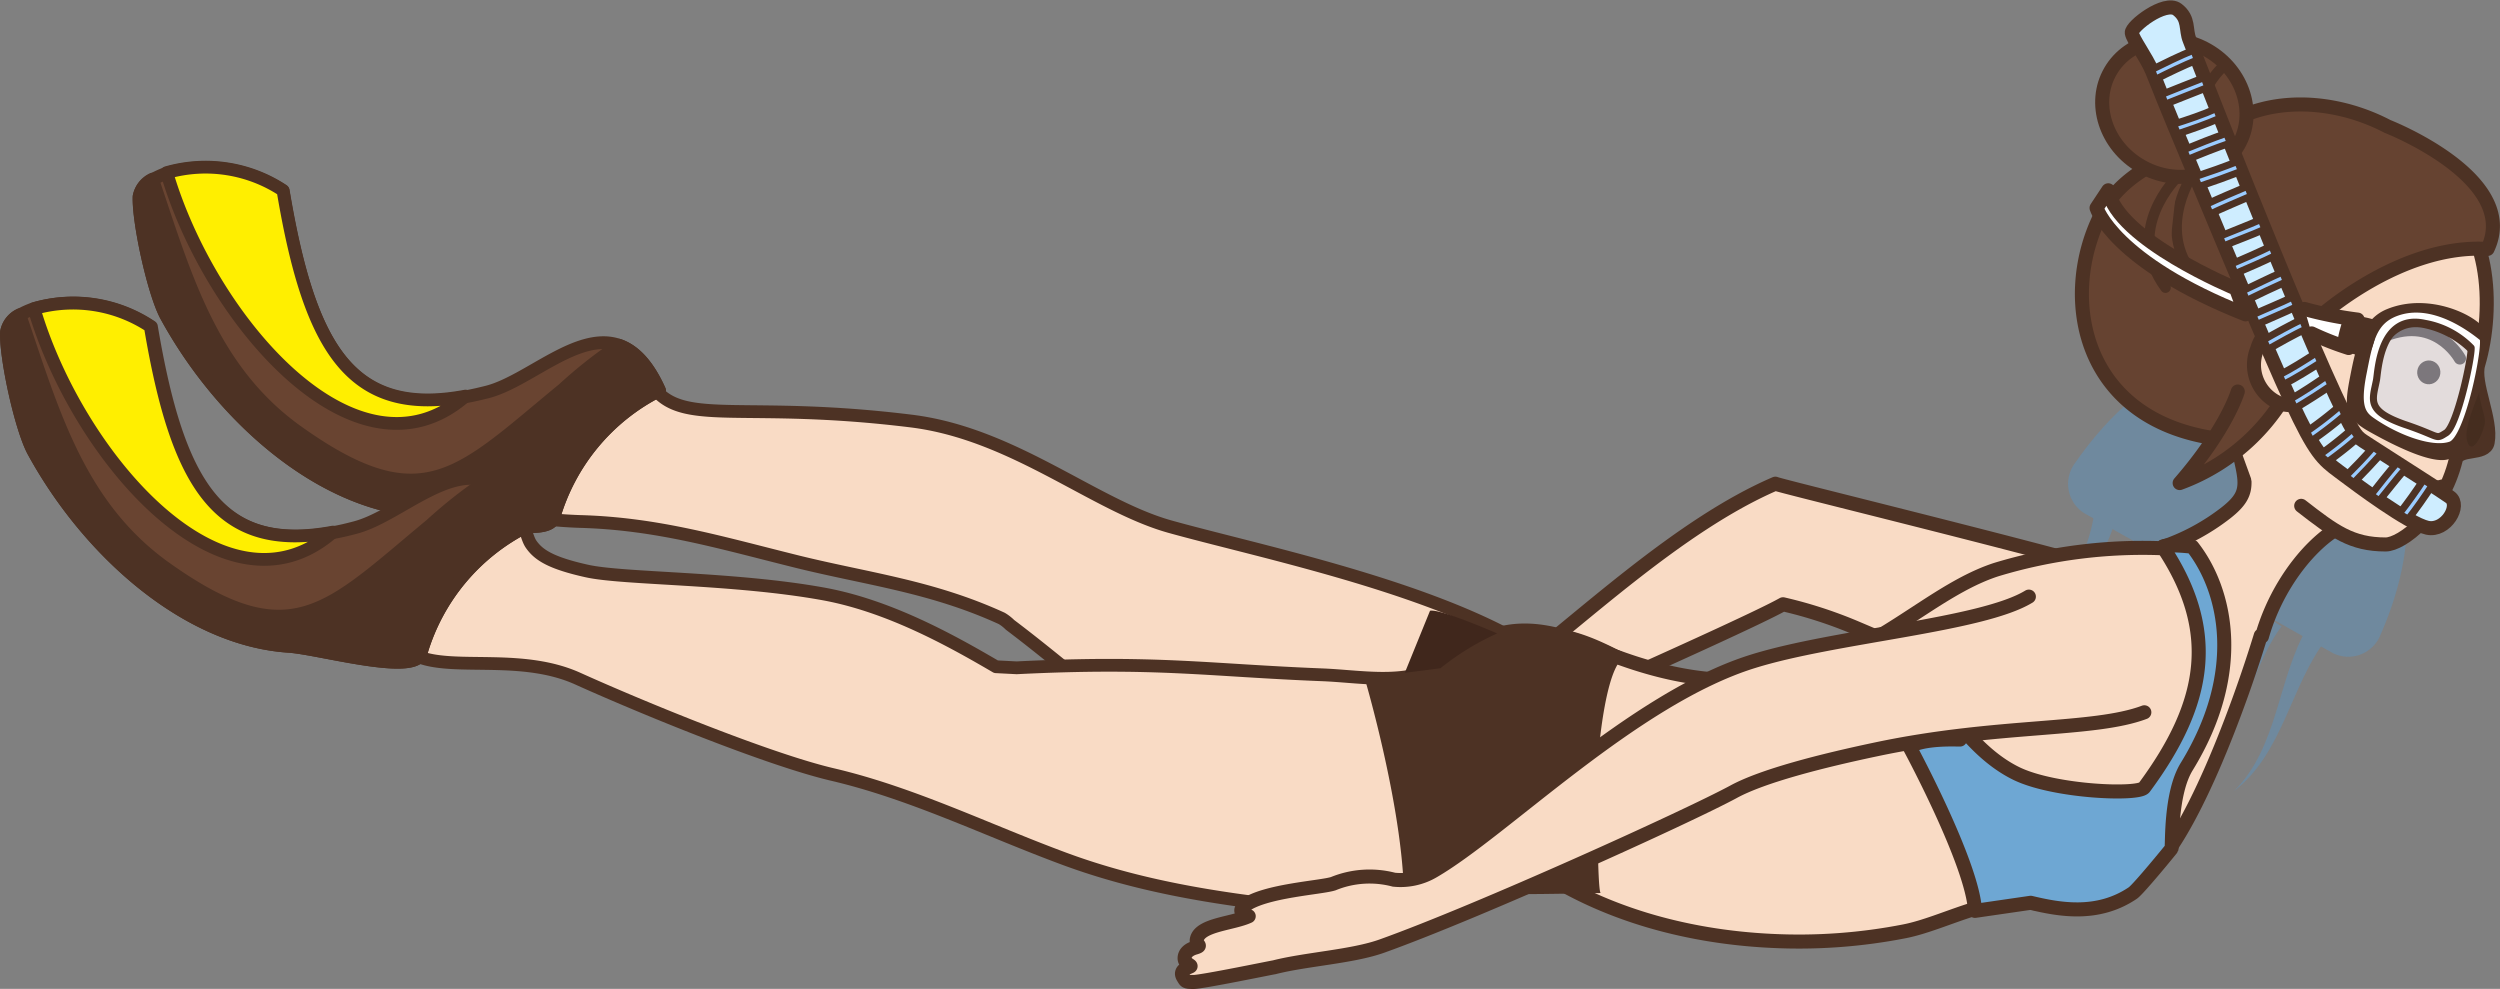 <svg xmlns="http://www.w3.org/2000/svg" viewBox="0 0 234.91 92.92"><rect x="0" y="0" width="234.91" height="92.92" fill="#808080" stroke="none"/><defs><style>.cls-1,.cls-19{opacity:0.4;}.cls-2{fill:#5596ca;}.cls-11,.cls-3,.cls-4{fill:#f9dbc5;}.cls-10,.cls-12,.cls-13,.cls-14,.cls-15,.cls-16,.cls-17,.cls-18,.cls-20,.cls-21,.cls-3,.cls-4,.cls-5,.cls-6,.cls-7{stroke:#4d3224;stroke-linecap:round;stroke-linejoin:round;}.cls-10,.cls-12,.cls-14,.cls-17,.cls-21,.cls-3{stroke-width:1.32px;}.cls-4,.cls-5,.cls-6,.cls-7{stroke-width:1.2px;}.cls-5{fill:#694431;}.cls-6,.cls-8{fill:#4d3224;}.cls-7{fill:#ffef00;}.cls-9{fill:#40271c;}.cls-10{fill:#6ea7d3;}.cls-12,.cls-15,.cls-16{fill:#664331;}.cls-13,.cls-14{fill:none;}.cls-13{stroke-width:1.15px;}.cls-15{stroke-width:1.32px;}.cls-16{stroke-width:0.99px;}.cls-17{fill:#ceedff;}.cls-18{fill:#9bccff;}.cls-18,.cls-20{stroke-width:0.66px;}.cls-19{fill:#c4e0ff;}.cls-20,.cls-21{fill:#fff;}.cls-22{fill:#452d1f;}</style></defs><title>skills-my</title><g id="圖層_2" data-name="圖層 2"><g id="技能"><g class="cls-1"><path class="cls-2" d="M198.89,48.49a16.59,16.59,0,0,1-4.08,7.17c-1.89,1.84-4.55,2.91-5.78,5.36.89-2.6,3.37-4,5-6.08A15,15,0,0,0,196.81,48Z"/><path class="cls-2" d="M203.2,50.13c-2.07,3.54-3,7.59-5.54,10.89-1.74,2.17-6.9,7.11-5.94,10.25-1.24-3.09,3.5-8.51,5.06-10.87,2.2-3.46,2.79-7.58,4.52-11.25Z"/><path class="cls-2" d="M206.42,53.52c-2.26,9.48-11.12,15.57-13.36,25,1.49-9.46,9.77-16.07,11.27-25.48Z"/><path class="cls-2" d="M214.38,58.86c-2.33,3.11-3,7.13-5.28,10.27s-4.64,6.21-6.78,9.47c1.83-3.44,3.9-6.72,5.88-10.06s2.34-7.48,4.39-10.85Z"/><path class="cls-2" d="M211,55.35c-1.28,2.23-.93,4.91-2.37,7.16-3.43,5-7.93,9.3-11.5,14.26,3-5,7.15-9.44,9.93-14.56,1.42-2.5.8-5.24,2-7.81Z"/><path class="cls-2" d="M218.63,60c-3.42,4.38-4.07,10.8-8.75,14.36,4.23-4.14,4.11-10.7,7-15.53Z"/><path class="cls-2" d="M195,43.48a3.26,3.26,0,0,0,.84,4.74l23.37,13.15a3.25,3.25,0,0,0,4.48-1.74c4.28-9.73,3.35-19.5-5.2-24.31C209.7,30.37,201.06,34.75,195,43.48Z"/></g><path class="cls-3" d="M122.62,69.62c.74-.23,0-.18.15-.81.32-1.33,3.34-1.45,4.8-2.15.09,0-1.29-.28-.38-1,1.86-1.41,7.14-1.73,8.26-2.12a13.74,13.74,0,0,1,6.56-.42c6.23-4.62,15.66-13.74,24.81-17.67.06.12,23.12,5.75,31.27,8.11,6.6,2.95,9.28,7.1,7.72,11.06-2.63,6.68-14.2,1.7-31.57-5.68a41.46,41.46,0,0,0-6.7-2.16h0c-3.53,2-27.35,12.48-27.47,12.52-2.75,1-7.06,1.29-10.06,2.1-.09,0-6.7,1.42-7.53,1.43-.66,0-.73-.07-.95-.46-.39-.71.66-.9.7-1s-.56-.24-.56-.73S122.06,69.8,122.62,69.62Z"/><path class="cls-4" d="M94.9,58.71c7.37,5.56,13.46,11.65,22.08,15.62a68.08,68.08,0,0,0,18.41,5.49c2.4.35,6.65-.16,8.81,1,5.3,1.66,17.42-10-1.75-20.72-9.57-5.33-24.74-8.44-32.54-10.62-7.12-2-14.69-8.74-24.32-9.92-15.41-1.9-21.13.47-24-2.93-.77-.91-1.11-3.88-3.38-3.56s-5.73,4.7-7.88,5.72c-3,1.42-11.2,1.07-13.56,6.34-.53,1.17-.37,2.1.3,2.37,1.17.46,3.68-1.19,6.29-.33A43.93,43.93,0,0,0,54.49,49c7.34.2,13.26,2,20.52,3.8,6.59,1.62,12.57,2.31,19.12,5.31A3.94,3.94,0,0,1,94.9,58.71Z"/><path class="cls-5" d="M13.07,18.47c-.09,2.35,1.35,9,2.53,11.19,5.17,9.48,14.46,17.7,24,18.33,2.83.18,11.8,2.76,12.42.7a19.39,19.39,0,0,1,9.95-12c-1.12-2.5-2.42-3.77-3.81-4.25-3.86-1.35-8.48,3.37-12.33,4.38-.71.18-1.4.34-2.06.46-10.7,2-14.64-4.36-17.15-19.33a13.21,13.21,0,0,0-10.92-1.69,8,8,0,0,0-1.34.61A2.27,2.27,0,0,0,13.07,18.47Z"/><path class="cls-6" d="M13.07,18.47c-.09,2.35,1.35,9,2.53,11.19,5.17,9.48,14.46,17.7,24,18.33,2.83.18,11.8,2.76,12.42.7a19.39,19.39,0,0,1,9.95-12c-1.12-2.5-2.42-3.77-3.81-4.25a43.46,43.46,0,0,0-5.23,4.12C43.24,44.51,39.81,49,28,40.59c-8.1-5.75-10.55-14.51-13.67-23.76A2.27,2.27,0,0,0,13.07,18.47Z"/><path class="cls-7" d="M15.67,16.22c4.06,13.87,17.86,29.91,28.07,21-10.7,2-14.64-4.36-17.15-19.33A13.21,13.21,0,0,0,15.67,16.22Z"/><path class="cls-3" d="M203.31,51.52a47.4,47.4,0,0,0-15.73,2c-9.24,3-16.23,15.24-35.42,8.29-5.51-2-12,4.76-12.33,6.22a92.17,92.17,0,0,0-1.2,9.33c-.37,3.31.24.26,4.51,3.4,6.7,4.94,15.1,7.26,23.34,7.65A51.54,51.54,0,0,0,179,87.5c3.64-.73,8.09-3.4,11.8-2.69a14.44,14.44,0,0,0,10.46-2.2c4.48-3.11,9.38-17,11.17-22.89l.11.09c2-7.06,7.83-12,10.13-10.62L209.82,40c1.1,5.16,2,6.09-.65,8.18a20.39,20.39,0,0,1-6,3.23"/><path class="cls-4" d="M152.16,61.82c-7.09-3.38-11.07-3.69-16,.16-3.35,2.6-7.92,1.59-11.86,1.43-10.87-.43-15.54-1.32-28.77-.66l-1.94-.1c-4.32-2.53-10.12-5.74-16.25-6.85-8.43-1.52-18.73-1.38-22.17-2.14s-4.58-1.53-5.27-2.53-.75-4.05-3.06-4S40.61,52.26,38.35,53s-12.84,2-13.54,5.18,4.68.09,14.71,3.6c3.46,1.21,9.63-.35,14.8,2,5.78,2.61,17.84,7.58,23.92,9C85.77,74.55,92.73,78,100,80.69c7,2.59,14.17,3.73,21.56,4.54a51.27,51.27,0,0,0,20.12-1.6"/><path class="cls-5" d="M.61,31.21c-.1,2.35,1.34,9,2.52,11.19,5.18,9.48,14.46,17.7,24,18.33,2.82.18,11.79,2.76,12.41.71a19.39,19.39,0,0,1,10-12c-1.13-2.5-2.42-3.77-3.81-4.25-3.87-1.35-8.49,3.37-12.34,4.38-.71.19-1.39.35-2,.46-10.71,2-14.64-4.36-17.16-19.33A13.16,13.16,0,0,0,3.2,29a7.28,7.28,0,0,0-1.34.6A2.23,2.23,0,0,0,.61,31.21Z"/><path class="cls-6" d="M.61,31.21c-.1,2.35,1.34,9,2.52,11.19,5.18,9.48,14.46,17.7,24,18.33,2.82.18,11.79,2.76,12.41.71a19.39,19.39,0,0,1,10-12c-1.13-2.5-2.42-3.77-3.81-4.25a44.73,44.73,0,0,0-5.24,4.12c-9.66,8-13.09,12.47-24.9,4.08C7.43,47.58,5,38.82,1.86,29.57A2.23,2.23,0,0,0,.61,31.21Z"/><path class="cls-7" d="M3.2,29c4.06,13.86,17.86,29.9,28.08,21-10.71,2-14.64-4.36-17.16-19.33A13.16,13.16,0,0,0,3.2,29Z"/><path class="cls-8" d="M140.63,59.52c5.64-1.72,9.45.58,12.75,2.23-2.49-1.24-3.3,9.76-3.3,10.92,0,1.31,0,11.15.33,11.24-.09,0-10.34.24-10.88,0l0-.09c-6,1.45-7.61,1.4-7.61,1.4.19-8.43-3.72-21.6-3.72-21.6l7.07-.86A32.64,32.64,0,0,1,140.63,59.52Z"/><path class="cls-9" d="M134.37,57.39,132,63.22l3.35-.43a24.67,24.67,0,0,1,5.33-3.27S135.3,57.17,134.37,57.39Z"/><path class="cls-10" d="M206,51.37s-2.42-.28-2.79,0C208.46,59.24,207.4,66,201.48,74c-.53.73-8.43.42-12-1.31-4.75-2.31-8-8.2-11.44-13.68l-1.37.94a74,74,0,0,1,7.5,9.54c-.53,0-3.36-.13-4.76.66,0,0,5.95,11,6.17,15.44l5.23-.76c2.6.62,6.27,1.34,9.6-.92.57-.4,3.63-4.16,3.63-4.17.1-.28-.14-5.17,1.44-7.72C210.9,63.19,209.24,55.51,206,51.37Z"/><path class="cls-3" d="M201.49,66.93c-4.8,1.81-13.78,1.07-25.19,3.48-5.08,1.07-10.68,2.49-13.43,4-4.35,2.35-23.87,11.21-33,14.48-2.77,1-7.12,1.23-10.14,2-.09,0-6.76,1.38-7.58,1.38s-.74-.08-1-.48c-.39-.72.67-.91.72-1s-.56-.25-.56-.75.42-.84,1-1c.75-.23,0-.19.16-.82.34-1.34,3.37-1.44,4.86-2.13.09,0-1.3-.29-.37-1,1.88-1.4,7.19-1.68,8.33-2.06a9,9,0,0,1,5.69-.37,6.06,6.06,0,0,0,3.67-.79c6.58-3.8,18.85-16.25,30.07-19.73,7.73-2.41,21.48-3.37,25.92-6.08"/><polygon class="cls-11" points="225.48 22.73 205.97 29.68 212.09 46.54 217.21 49.52 225.48 22.73"/><path class="cls-3" d="M213.9,18.76c4.14-1.85,10.21-2.86,14.5-1,5.73,2.5,6,11.27,4.47,16.47-.53,1.77,1.3,5.2.88,7.34-.24,1.22-2.71.46-3,1.65-1.27,5.12-5.1,7.94-6.58,7.94-3.21,0-4.84-1.22-7.94-3.63"/><path class="cls-12" d="M212.75,37.78a24.76,24.76,0,0,0-2.15,3.64c-15-.66-17.36-13.4-13.06-21.5,2.51-4.74,9.09-6.12,9.09-6.12,4.55-5,12.05-4.88,17.71-1.92,0,0,12.54,4.9,9.4,11.51-8.26-.49-15.87,6.45-15.87,6.45"/><ellipse class="cls-8" cx="228.21" cy="34.99" rx="1.12" ry="1.09" transform="translate(163.16 256.51) rotate(-82.35)"/><path class="cls-13" d="M231.14,33.68s-2.37-4.38-7.53-1.92"/><path class="cls-14" d="M229.45,45.72s-1.66.66-4.14-1.49"/><ellipse class="cls-12" cx="204.31" cy="10.17" rx="6.28" ry="6.94" transform="translate(93.35 182.02) rotate(-60)"/><path class="cls-15" d="M210.27,36.79s-1,3.47-5.46,8.6a19.18,19.18,0,0,0,11.24-10.92l1-4"/><path class="cls-3" d="M218.12,30.85a3.37,3.37,0,0,0-1.24-.77,3.91,3.91,0,0,0-4.79,2.71,3.92,3.92,0,0,0,2.08,5.1,3.43,3.43,0,0,0,2.83-.3"/><path class="cls-16" d="M205.64,4.54s-3.81,7.11,2.15,10.92"/><path class="cls-16" d="M208.78,6.36a8.05,8.05,0,0,0-2.15,7.44"/><path class="cls-16" d="M206,16.45s-4,5.95,1.16,10.42"/><path class="cls-16" d="M204.62,16.61s-5.17,4.94-1.14,10.42"/><path class="cls-17" d="M200.31,3.09c.09.61,1.35,2.25,1.93,3.64.21.55,1.88,4.68,2,4.94h0C217.71,44,216.9,42.1,220.39,44.76c1,.75,5.94,4.45,7.69,4.83s3.2-2.11,2.14-2.87c-.91-.65-3.65-2.36-7.25-4.69-1.48-1-1.42-.65-2.62-3-4.43-9-14.76-35.65-14.6-35.25-.42-1,0-2-1.16-2.89S200.22,2.5,200.31,3.09Z"/><path class="cls-18" d="M225.43,48.28l.85.5c.79-1,1.55-2.09,2.26-3.18l-.82-.52C227,46.18,226.24,47.24,225.43,48.28Z"/><path class="cls-18" d="M222.77,46.51l.79.55c.82-1,1.63-2.06,2.5-3.05l-.83-.53C224.38,44.46,223.57,45.49,222.77,46.51Z"/><path class="cls-18" d="M220.39,44.76l.79.6c.9-.91,1.77-1.85,2.63-2.79L223,42C222.13,43,221.28,43.87,220.39,44.76Z"/><path class="cls-18" d="M218,42.7a2.27,2.27,0,0,0,.34.38l.38.32c1-.73,2-1.49,2.89-2.31a4.68,4.68,0,0,1-.55-.82A35.84,35.84,0,0,1,218,42.7Z"/><path class="cls-18" d="M216.73,40.55c.16.32.32.61.46.88A37.31,37.31,0,0,0,220.35,39c-.13-.28-.28-.58-.44-.91A36,36,0,0,1,216.73,40.55Z"/><path class="cls-18" d="M215.22,37.5c.15.3.28.59.42.88,1.16-.68,2.28-1.4,3.4-2.16-.14-.29-.27-.6-.42-.91C217.51,36.08,216.39,36.82,215.22,37.5Z"/><path class="cls-18" d="M214.17,35.23l.41.89c1.2-.61,2.35-1.34,3.49-2.06-.13-.3-.26-.61-.4-.92C216.52,33.88,215.38,34.61,214.17,35.23Z"/><path class="cls-18" d="M212.7,31.93l.4.9c1.19-.67,2.38-1.34,3.6-1.93-.12-.3-.25-.6-.38-.91C215.09,30.59,213.89,31.25,212.7,31.93Z"/><path class="cls-18" d="M211.68,29.58l.39.9c1.25-.56,2.52-1.08,3.75-1.67-.13-.3-.25-.61-.38-.91C214.21,28.5,212.94,29,211.68,29.58Z"/><path class="cls-18" d="M210.72,27.33c.12.3.25.6.38.9,1.24-.61,2.49-1.2,3.74-1.76l-.37-.91C213.21,26.12,212,26.72,210.72,27.33Z"/><path class="cls-18" d="M209.65,24.81c.12.31.25.61.38.9,1.27-.55,2.55-1.09,3.8-1.71-.13-.3-.25-.61-.37-.91C212.21,23.71,210.92,24.26,209.65,24.81Z"/><path class="cls-18" d="M208.56,22.21c.12.31.25.6.37.9,1.29-.54,2.6-1,3.89-1.58-.13-.31-.24-.61-.37-.91C211.16,21.18,209.85,21.68,208.56,22.21Z"/><path class="cls-18" d="M207.3,19.2c.13.3.26.6.38.91,1.28-.6,2.58-1.14,3.87-1.7-.11-.3-.24-.6-.36-.91C209.89,18.05,208.58,18.6,207.3,19.2Z"/><path class="cls-18" d="M206.24,16.61c.12.31.25.61.38.92,1.35-.45,2.68-.93,4-1.44-.13-.31-.25-.62-.37-.92C208.93,15.69,207.6,16.16,206.24,16.61Z"/><path class="cls-18" d="M205.2,14.07l.37.91c1.32-.55,2.64-1.08,4-1.54l-.36-.92C207.85,13,206.52,13.52,205.2,14.07Z"/><path class="cls-18" d="M204.23,11.67h0c.13.29.25.6.38.91,1.36-.45,2.72-.92,4-1.48l-.35-.9C207,10.77,205.6,11.23,204.23,11.67Z"/><path class="cls-18" d="M203.1,8.88c.12.29.24.6.36.91,1.35-.53,2.68-1.07,4-1.58-.12-.32-.24-.62-.35-.92C205.79,7.8,204.45,8.34,203.1,8.88Z"/><path class="cls-18" d="M202.16,6.55l.08.18c.09.22.18.47.29.73,1.3-.65,2.61-1.29,3.95-1.83l-.36-.92C204.77,5.26,203.47,5.9,202.16,6.55Z"/><path class="cls-8" d="M233,35.39c.41,0,1.24,4.77,1.27,5.56s-3.85,1.5-3.85,1.5S232.61,35.43,233,35.39Z"/><path class="cls-19" d="M233.32,32.71s-2.22,9.87-3.63,9.47-7.46-1.7-7.62-4.09-.1-7.45,1.91-8.22a7.92,7.92,0,0,1,9.34,2.84Z"/><path class="cls-8" d="M222.56,40.52c2.32,1.31,6,3.17,7.57,2.61s4.16-10.7,3.4-12.09-5.26-3.61-9.22-2c-2.37.95-2.94,3.57-3.48,6.34S220.24,39.2,222.56,40.52Zm.46-4.68c.15-.73.95-5.86,4.81-5a8.44,8.44,0,0,1,4.3,2.4c.05.84-1.22,7.17-2.18,7.73s-.84.35-4-.71C222.69,39.15,222.68,37.55,223,35.84Z"/><path class="cls-20" d="M222.85,39.54c2.4,1.68,5.72,2.88,7.44,2.27s3.45-9.71,3-10.07c-.92-.74-4.64-3.68-8.16-2.36-2.18.82-2.49,2.68-3.09,5.72S221.94,38.91,222.85,39.54Zm.45-3.81c.16-.8.3-6.29,4.54-5.35a8,8,0,0,1,4.36,2.3c.05.93-1.3,7.34-2.36,8s-.46.35-3.91-.81C222.33,38.6,222.93,37.61,223.3,35.73Z"/><path class="cls-21" d="M217.21,31.33a27.77,27.77,0,0,0,3.48,1.37l.84-2.67a35.22,35.22,0,0,1-5-1"/><path class="cls-8" d="M223.3,30.11a7.52,7.52,0,0,0-3-.41c-.15.19-.85,2.46-.62,2.81a5.26,5.26,0,0,0,2.68,1C222.9,33.38,223.58,30.36,223.3,30.11Z"/><path class="cls-21" d="M210.1,27.12s-11.19-4.61-12-9.24L197,19.54s1.54,5.07,14,10Z"/><path class="cls-22" d="M233,36.71c-.2.6.49,2.14.5,2.88s-1.17,3.44-1.66,1.91C231.44,40.26,232.63,37.81,233,36.71Z"/></g></g></svg>